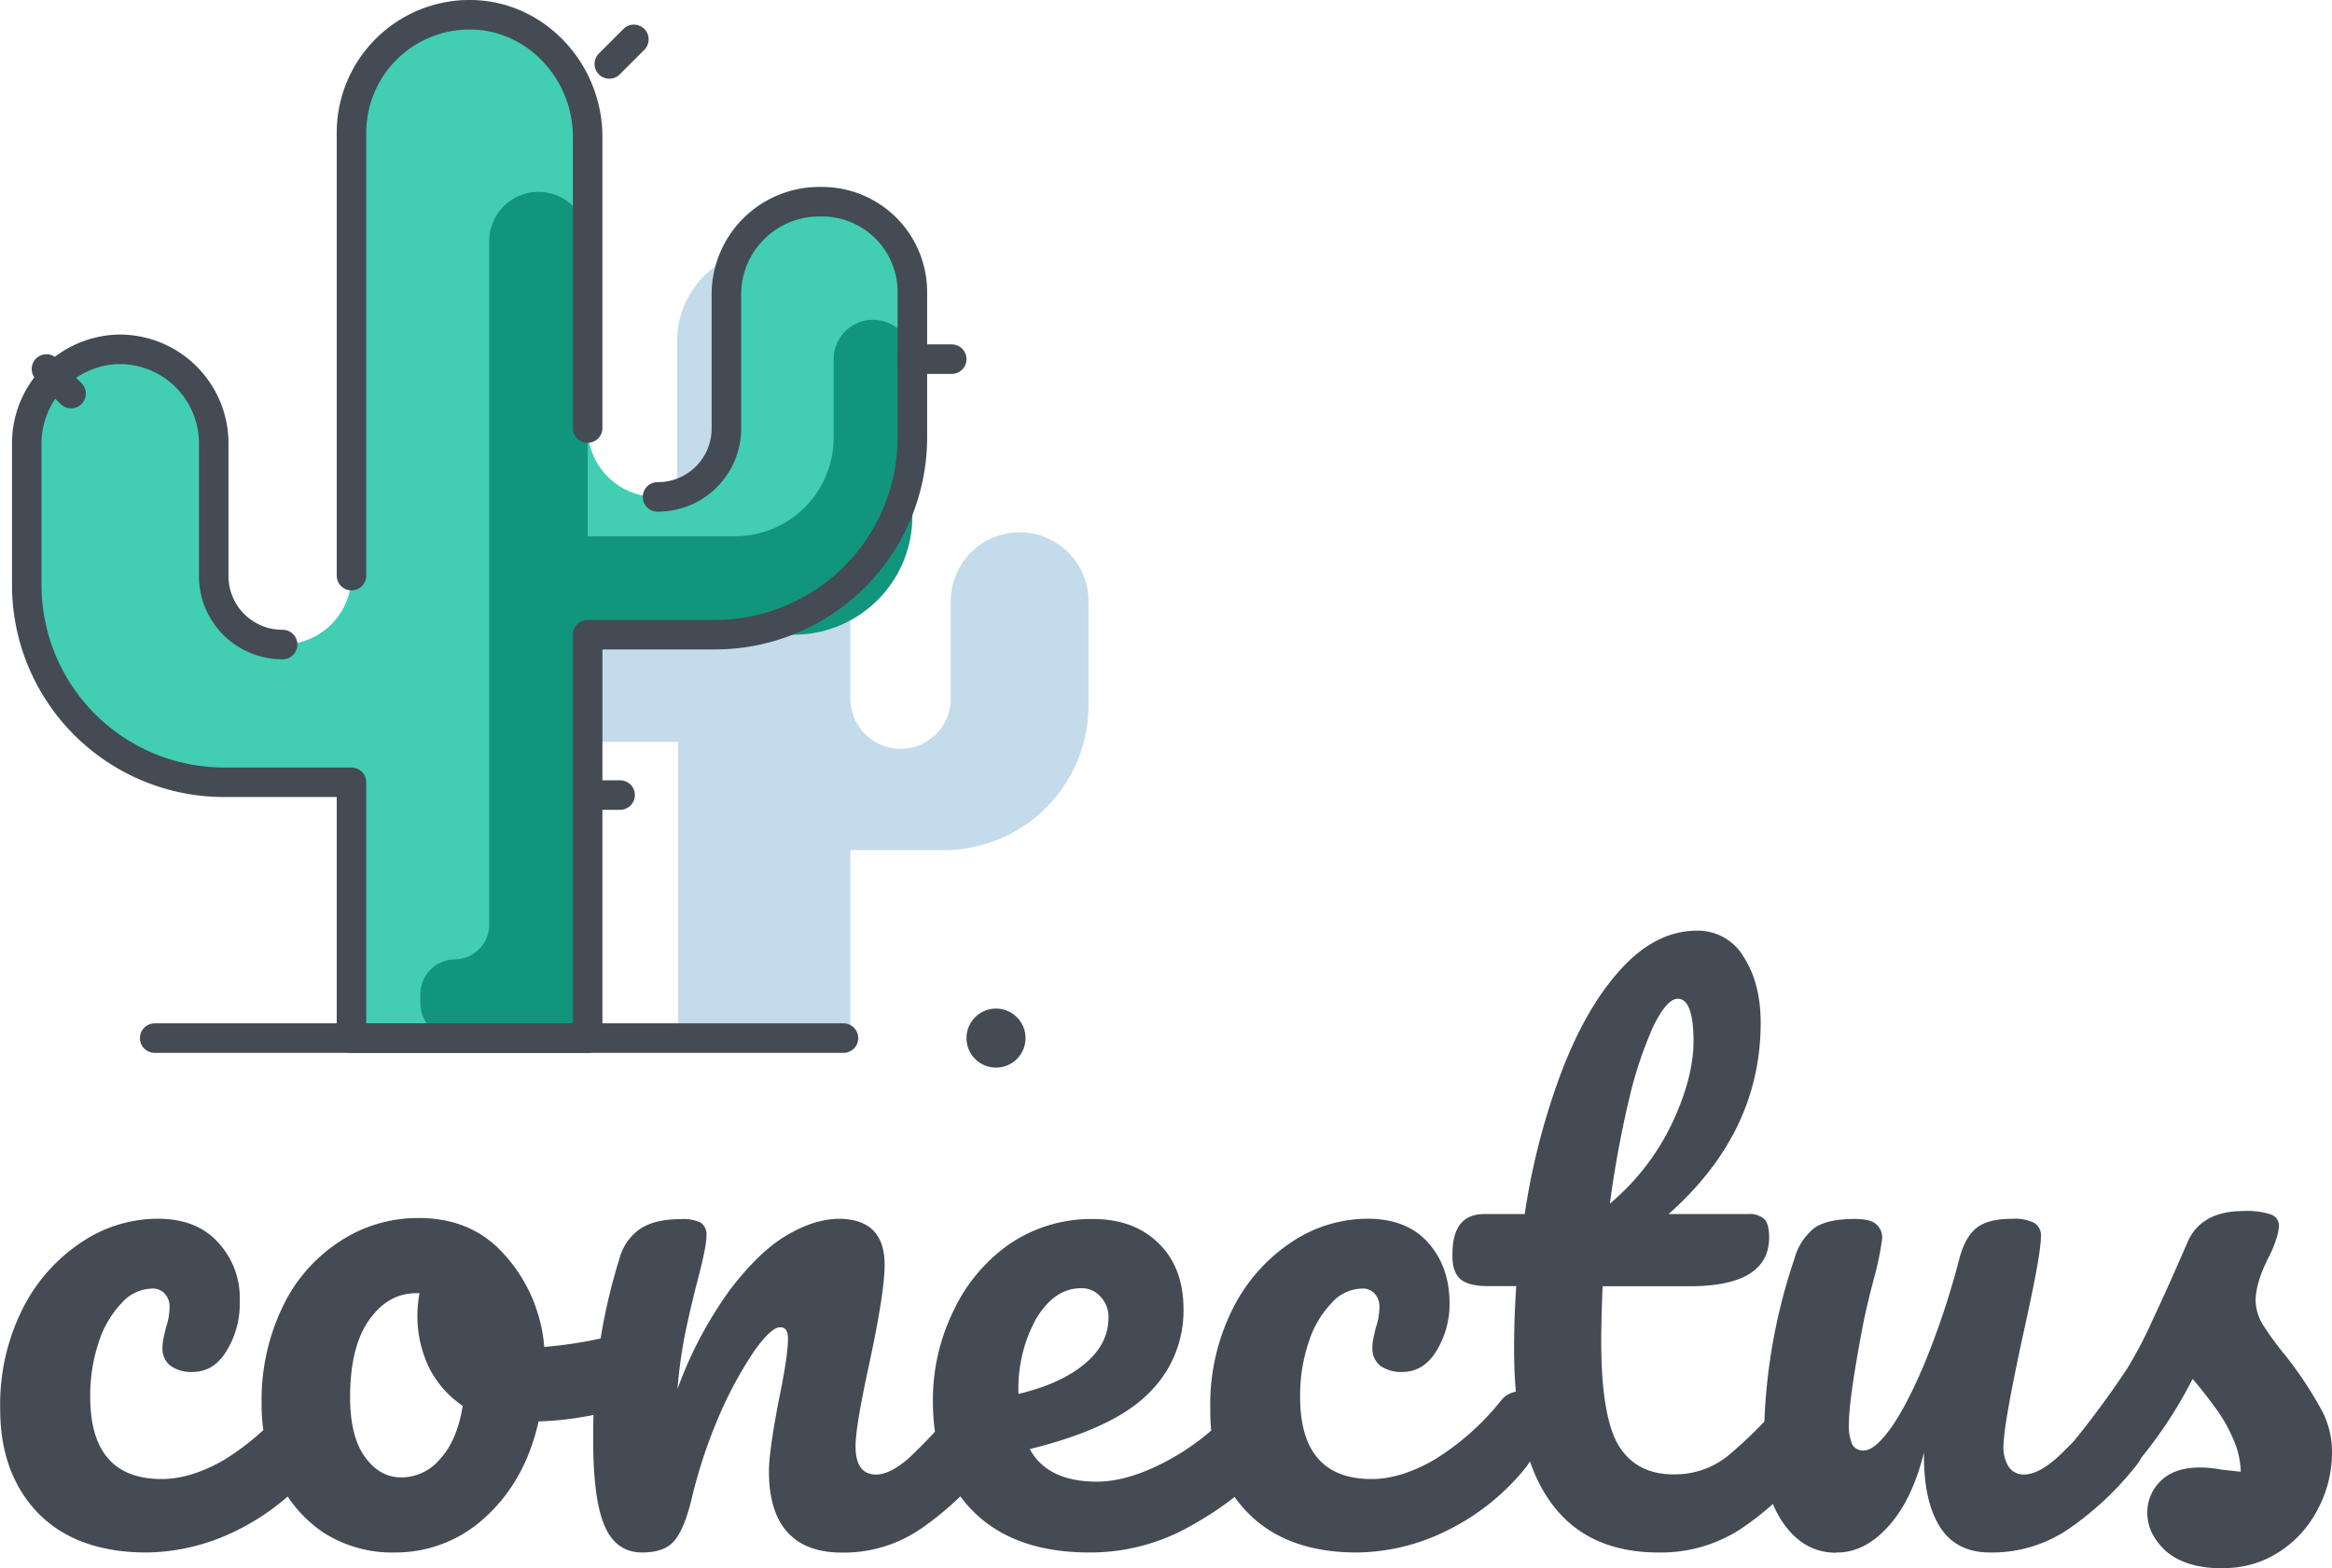<svg id="Camada_1" data-name="Camada 1" xmlns="http://www.w3.org/2000/svg" viewBox="0 0 473.98 318.72"><defs><style>.cls-1{fill:#c3dbea;}.cls-2{fill:#41ceb3;}.cls-3{fill:#11967d;}.cls-4{fill:none;stroke:#444b54;stroke-linecap:round;stroke-linejoin:round;stroke-width:6px;}.cls-5{fill:#444b54;}</style></defs><title>logo-conectus-b</title><path class="cls-1" d="M116.8,101.2V121a10.2,10.2,0,1,0,20.4,0V70.2c0-9.6,7.6-18,17.2-18.2a17.71,17.71,0,0,1,18,17.6V143a10.2,10.2,0,0,0,20.4,0V123.2a14,14,0,1,1,28,0v21.2a29.45,29.45,0,0,1-29.4,29.4h-19V212h-35V151.8h-19A29.45,29.45,0,0,1,89,122.4V101.2a13.9,13.9,0,1,1,27.8,0Z" transform="translate(0.44 -1)"/><path class="cls-2" d="M147,61V88a14,14,0,0,1-28,0V28.8C119,15.6,108.6,4.2,95.4,4A24,24,0,0,0,71,28v90a14,14,0,0,1-28,0V91A19.12,19.12,0,0,0,24,72,19.12,19.12,0,0,0,5,91v29a40.12,40.12,0,0,0,40,40H71v52h48V130h26a40.12,40.12,0,0,0,40-40V61a19,19,0,0,0-38,0Z" transform="translate(0.44 -1)"/><path class="cls-3" d="M169,74V90a20.06,20.06,0,0,1-20,20H119V50a10,10,0,0,0-20,0V189a7.09,7.09,0,0,1-7,7,7.09,7.09,0,0,0-7,7v2a7.09,7.09,0,0,0,7,7h27V130h42a24.07,24.07,0,0,0,24-24V74a8,8,0,0,0-16,0Z" transform="translate(0.44 -1)"/><path class="cls-4" d="M57,132a13.91,13.91,0,0,1-14-14V91A19.12,19.12,0,0,0,24,72,19.12,19.12,0,0,0,5,91v29a40.12,40.12,0,0,0,40,40H71v52h48V130h26a40.12,40.12,0,0,0,40-40V60.4A18.35,18.35,0,0,0,166.6,42h-.4a18.87,18.87,0,0,0-19,19V88a13.91,13.91,0,0,1-14,14" transform="translate(0.44 -1)"/><path class="cls-4" d="M119,88V28.8C119,15.6,108.6,4.2,95.4,4A24,24,0,0,0,71,28v90" transform="translate(0.44 -1)"/><path class="cls-4" d="M31,212H171" transform="translate(0.44 -1)"/><path class="cls-5" d="M202,218a6,6,0,1,0-6-6A6,6,0,0,0,202,218Z" transform="translate(0.44 -1)"/><path class="cls-4" d="M14,81,9,76Z" transform="translate(0.44 -1)"/><path class="cls-4" d="M185,74h8" transform="translate(0.44 -1)"/><path class="cls-4" d="M125.6,162.6h-6" transform="translate(0.44 -1)"/><path class="cls-4" d="M123.4,14l5-5Z" transform="translate(0.44 -1)"/><path class="cls-5" d="M29.37,316.55q-14.11,0-22-7.92-7.77-8.06-7.77-21.16A43.28,43.28,0,0,1,4.17,267a35,35,0,0,1,12-13.54,27.89,27.89,0,0,1,15.41-4.75q7.92,0,12.24,4.75a16.48,16.48,0,0,1,4.46,12,18.22,18.22,0,0,1-2.74,10.23c-1.72,2.78-4,4.17-6.91,4.17a7.26,7.26,0,0,1-4.46-1.29,4.4,4.4,0,0,1-1.59-3.6,11,11,0,0,1,.29-2.31c.19-.86.34-1.48.43-1.87a12.77,12.77,0,0,0,.72-4,3.9,3.9,0,0,0-1-2.88,3.25,3.25,0,0,0-2.6-1,8.5,8.5,0,0,0-6.19,3,20.43,20.43,0,0,0-4.61,7.92,34,34,0,0,0-1.72,11.08q0,16.71,14.54,16.71,5.91,0,12.67-3.89A52.75,52.75,0,0,0,58.6,285.74a5,5,0,0,1,3.89-2,3.19,3.19,0,0,1,2.88,1.73,8.55,8.55,0,0,1,1.15,4.75,13.91,13.91,0,0,1-2.74,8.93,47.17,47.17,0,0,1-16.27,13A42,42,0,0,1,29.37,316.55Zm98.95-44.92a3.15,3.15,0,0,1,2.88,1.87,10,10,0,0,1,1,4.75q0,6.92-4.17,8.21a65.52,65.52,0,0,1-19,3.45q-2.73,12.1-10.8,19.44a26.72,26.72,0,0,1-18.29,7.2,25.92,25.92,0,0,1-14.83-4.17,26.83,26.83,0,0,1-9.22-11.09,35.55,35.55,0,0,1-3.16-15,43.6,43.6,0,0,1,4.17-19.44,32.29,32.29,0,0,1,11.52-13.39,28.74,28.74,0,0,1,16.27-4.89q10.95,0,17.57,7.63a31.8,31.8,0,0,1,7.92,18.57,86,86,0,0,0,16.13-2.88A8.53,8.53,0,0,1,128.32,271.63ZM81.08,301.29A10.22,10.22,0,0,0,89,297.55q3.47-3.75,4.61-10.8a20.52,20.52,0,0,1-6.91-7.92,24,24,0,0,1-2.3-10.37,24.8,24.8,0,0,1,.43-4.61h-.72q-5.76,0-9.65,5.62-3.75,5.46-3.74,15.55,0,7.92,3,12.09T81.08,301.29Zm49,15.26q-5.47,0-7.78-5.76t-2.16-18.43a117.38,117.38,0,0,1,5.33-35.57,10.62,10.62,0,0,1,4.18-6c2-1.35,4.8-2,8.35-2a8.11,8.11,0,0,1,4,.72,3,3,0,0,1,1.15,2.74q0,2.3-2.16,10.36-1.44,5.76-2.3,10.08a101.38,101.38,0,0,0-1.44,10.66,81.66,81.66,0,0,1,10.66-20.16q5.9-7.77,11.52-11.09T170,248.73q9.36,0,9.36,9.36,0,5.61-3.17,20.3-2.73,12.54-2.74,16.56c0,3.84,1.4,5.76,4.18,5.76q2.88,0,6.77-3.45A115.77,115.77,0,0,0,195,285.74a5.06,5.06,0,0,1,3.89-2,3.17,3.17,0,0,1,2.88,1.73,8.47,8.47,0,0,1,1.15,4.75q0,5.76-2.73,8.93a63,63,0,0,1-13.39,12.53,27.64,27.64,0,0,1-16.13,4.89q-7.35,0-11.09-4.17T155.85,300q0-4,2-14.4,1.88-9.06,1.87-12.52c0-1.54-.52-2.31-1.58-2.31-1.25,0-3,1.63-5.33,4.9a81.63,81.63,0,0,0-6.91,12.67,104,104,0,0,0-5.62,16.7q-1.57,6.78-3.74,9.22C135.21,315.79,133.05,316.55,130.07,316.55Zm125.44-32.83a3.17,3.17,0,0,1,2.88,1.73,8.47,8.47,0,0,1,1.15,4.75q0,5.76-2.74,8.93-5.33,6.48-15.12,11.95A41.3,41.3,0,0,1,221,316.55q-15.12,0-23.47-8.2t-8.36-22.47a41.13,41.13,0,0,1,4.18-18.43,34.24,34.24,0,0,1,11.52-13.68,29.49,29.49,0,0,1,16.85-5q8.36,0,13.39,5,5,4.89,5,13.39a23.4,23.4,0,0,1-7.2,17.14q-7.05,7.05-24.05,11.23,3.6,6.63,13.68,6.62,6.48,0,14.69-4.46a49.41,49.41,0,0,0,14.4-11.95A5,5,0,0,1,255.51,283.72Zm-36.29-20.88q-5.33,0-9.07,6.19a29.33,29.33,0,0,0-3.6,15v.29q8.49-2,13.39-6.05t4.9-9.36a5.84,5.84,0,0,0-1.59-4.32A5,5,0,0,0,219.22,262.84Zm56.1,53.71q-14.11,0-22-7.92t-7.78-21.16A43.4,43.4,0,0,1,250.12,267a35.12,35.12,0,0,1,11.95-13.54,27.92,27.92,0,0,1,15.41-4.75q7.92,0,12.24,4.75t4.46,12a18.3,18.3,0,0,1-2.73,10.23q-2.59,4.17-6.91,4.17a7.27,7.27,0,0,1-4.47-1.29,4.43,4.43,0,0,1-1.58-3.6,10.39,10.39,0,0,1,.29-2.31c.19-.86.33-1.48.43-1.87a12.77,12.77,0,0,0,.72-4,3.9,3.9,0,0,0-1-2.88,3.24,3.24,0,0,0-2.59-1,8.48,8.48,0,0,0-6.19,3,20.3,20.3,0,0,0-4.61,7.92,34,34,0,0,0-1.73,11.08q0,16.71,14.54,16.71,5.91,0,12.68-3.89a52.72,52.72,0,0,0,13.53-11.95,5,5,0,0,1,3.89-2,3.17,3.17,0,0,1,2.88,1.73,8.47,8.47,0,0,1,1.15,4.75,14,14,0,0,1-2.73,8.93,47.3,47.3,0,0,1-16.28,13A42,42,0,0,1,275.32,316.55Zm90.44-32.83a3.17,3.17,0,0,1,2.88,1.73,8.47,8.47,0,0,1,1.15,4.75q0,5.76-2.74,8.93a61.29,61.29,0,0,1-13.53,12.53,29.7,29.7,0,0,1-16.85,4.89q-29.37,0-29.38-41.32,0-6.35.44-12.82h-5.62q-4.32,0-5.9-1.58t-1.44-5q0-8.07,6.48-8.07h8.2a140.51,140.51,0,0,1,7.49-28.94q5-13.11,12.1-20.88t15.41-7.78a10.77,10.77,0,0,1,9.5,5.33q3.45,5.33,3.46,13.39,0,22.32-18.72,38.88h16.12a4.59,4.59,0,0,1,3.32,1c.67.67,1,1.92,1,3.74q0,9.95-16.27,9.94H325.29q-.29,7.2-.28,11.23,0,15,3.45,21,3.6,6,11.23,6A17.18,17.18,0,0,0,350.64,297a87.6,87.6,0,0,0,11.23-11.23A5,5,0,0,1,365.76,283.72ZM340.56,204q-2.16,0-4.9,5.47a80.89,80.89,0,0,0-5,15,214,214,0,0,0-3.89,21.17,48.59,48.59,0,0,0,12.68-16.41q4.32-9.22,4.32-16.71Q343.73,204,340.56,204Zm32.19,112.6q-6.48,0-10.65-5.9t-4-15a116.27,116.27,0,0,1,6.19-38.88,12,12,0,0,1,4-6.19c1.73-1.25,4.46-1.87,8.21-1.87,2.11,0,3.55.34,4.32,1a3.6,3.6,0,0,1,1.29,3,58.72,58.72,0,0,1-1.58,7.78q-1.44,5.32-2.3,9.65-2.88,15.12-2.88,20.16a9.5,9.5,0,0,0,.72,4.32,2.52,2.52,0,0,0,2.3,1.15q2.16,0,5.33-4.32t6.91-13.11a164.67,164.67,0,0,0,7.2-21.6q1.15-4.32,3.46-6.19t7.2-1.87a8.87,8.87,0,0,1,4.6.86,3,3,0,0,1,1.3,2.88q0,3.6-3.6,19.73-4,18.44-4,22.75a7.17,7.17,0,0,0,1.15,4.32,3.69,3.69,0,0,0,3,1.44q2.88,0,6.77-3.45a116.84,116.84,0,0,0,10.66-11.52,5,5,0,0,1,3.89-2,3.19,3.19,0,0,1,2.88,1.73,8.55,8.55,0,0,1,1.15,4.75q0,5.76-2.74,8.93a63,63,0,0,1-13.39,12.53A27.62,27.62,0,0,1,404,316.55q-6.92,0-10.22-5.32t-3.17-15q-2.44,9.79-7.34,15.12T372.75,316.55Zm78.61,3.17q-7.49,0-11.52-3.45Q436,312.8,436,308.49a8.85,8.85,0,0,1,2.73-6.48c1.83-1.82,4.51-2.74,8.07-2.74a25.26,25.26,0,0,1,4.32.44l3.88.43a17.76,17.76,0,0,0-1.72-7.06,30.13,30.13,0,0,0-3.75-6.33c-1.53-2.12-3-3.94-4.32-5.48a89.64,89.64,0,0,1-8.93,14.12,99.12,99.12,0,0,1-9.5,10.65,7.7,7.7,0,0,1-5.47,2.59,4.82,4.82,0,0,1-3.75-1.58,6.3,6.3,0,0,1-1.44-4.18,8.21,8.21,0,0,1,2-5.32l1.87-2.31a183.71,183.71,0,0,0,11.95-16.13,85,85,0,0,0,5.19-9.93q2.73-5.76,7.05-15.7,2.74-6.33,11.38-6.33a15.14,15.14,0,0,1,5.62.72,2.4,2.4,0,0,1,1.58,2.3,10.4,10.4,0,0,1-.58,2.74,20.91,20.91,0,0,1-1.58,3.74c-1.73,3.46-2.59,6.38-2.59,8.78a10,10,0,0,0,1.44,4.76,63.36,63.36,0,0,0,4.75,6.48A79.55,79.55,0,0,1,471.09,287a17.94,17.94,0,0,1,2.45,9.22,24.41,24.41,0,0,1-2.88,11.52,22.46,22.46,0,0,1-7.78,8.64A20.48,20.48,0,0,1,451.36,319.72Z" transform="translate(0.44 -1)"/></svg>